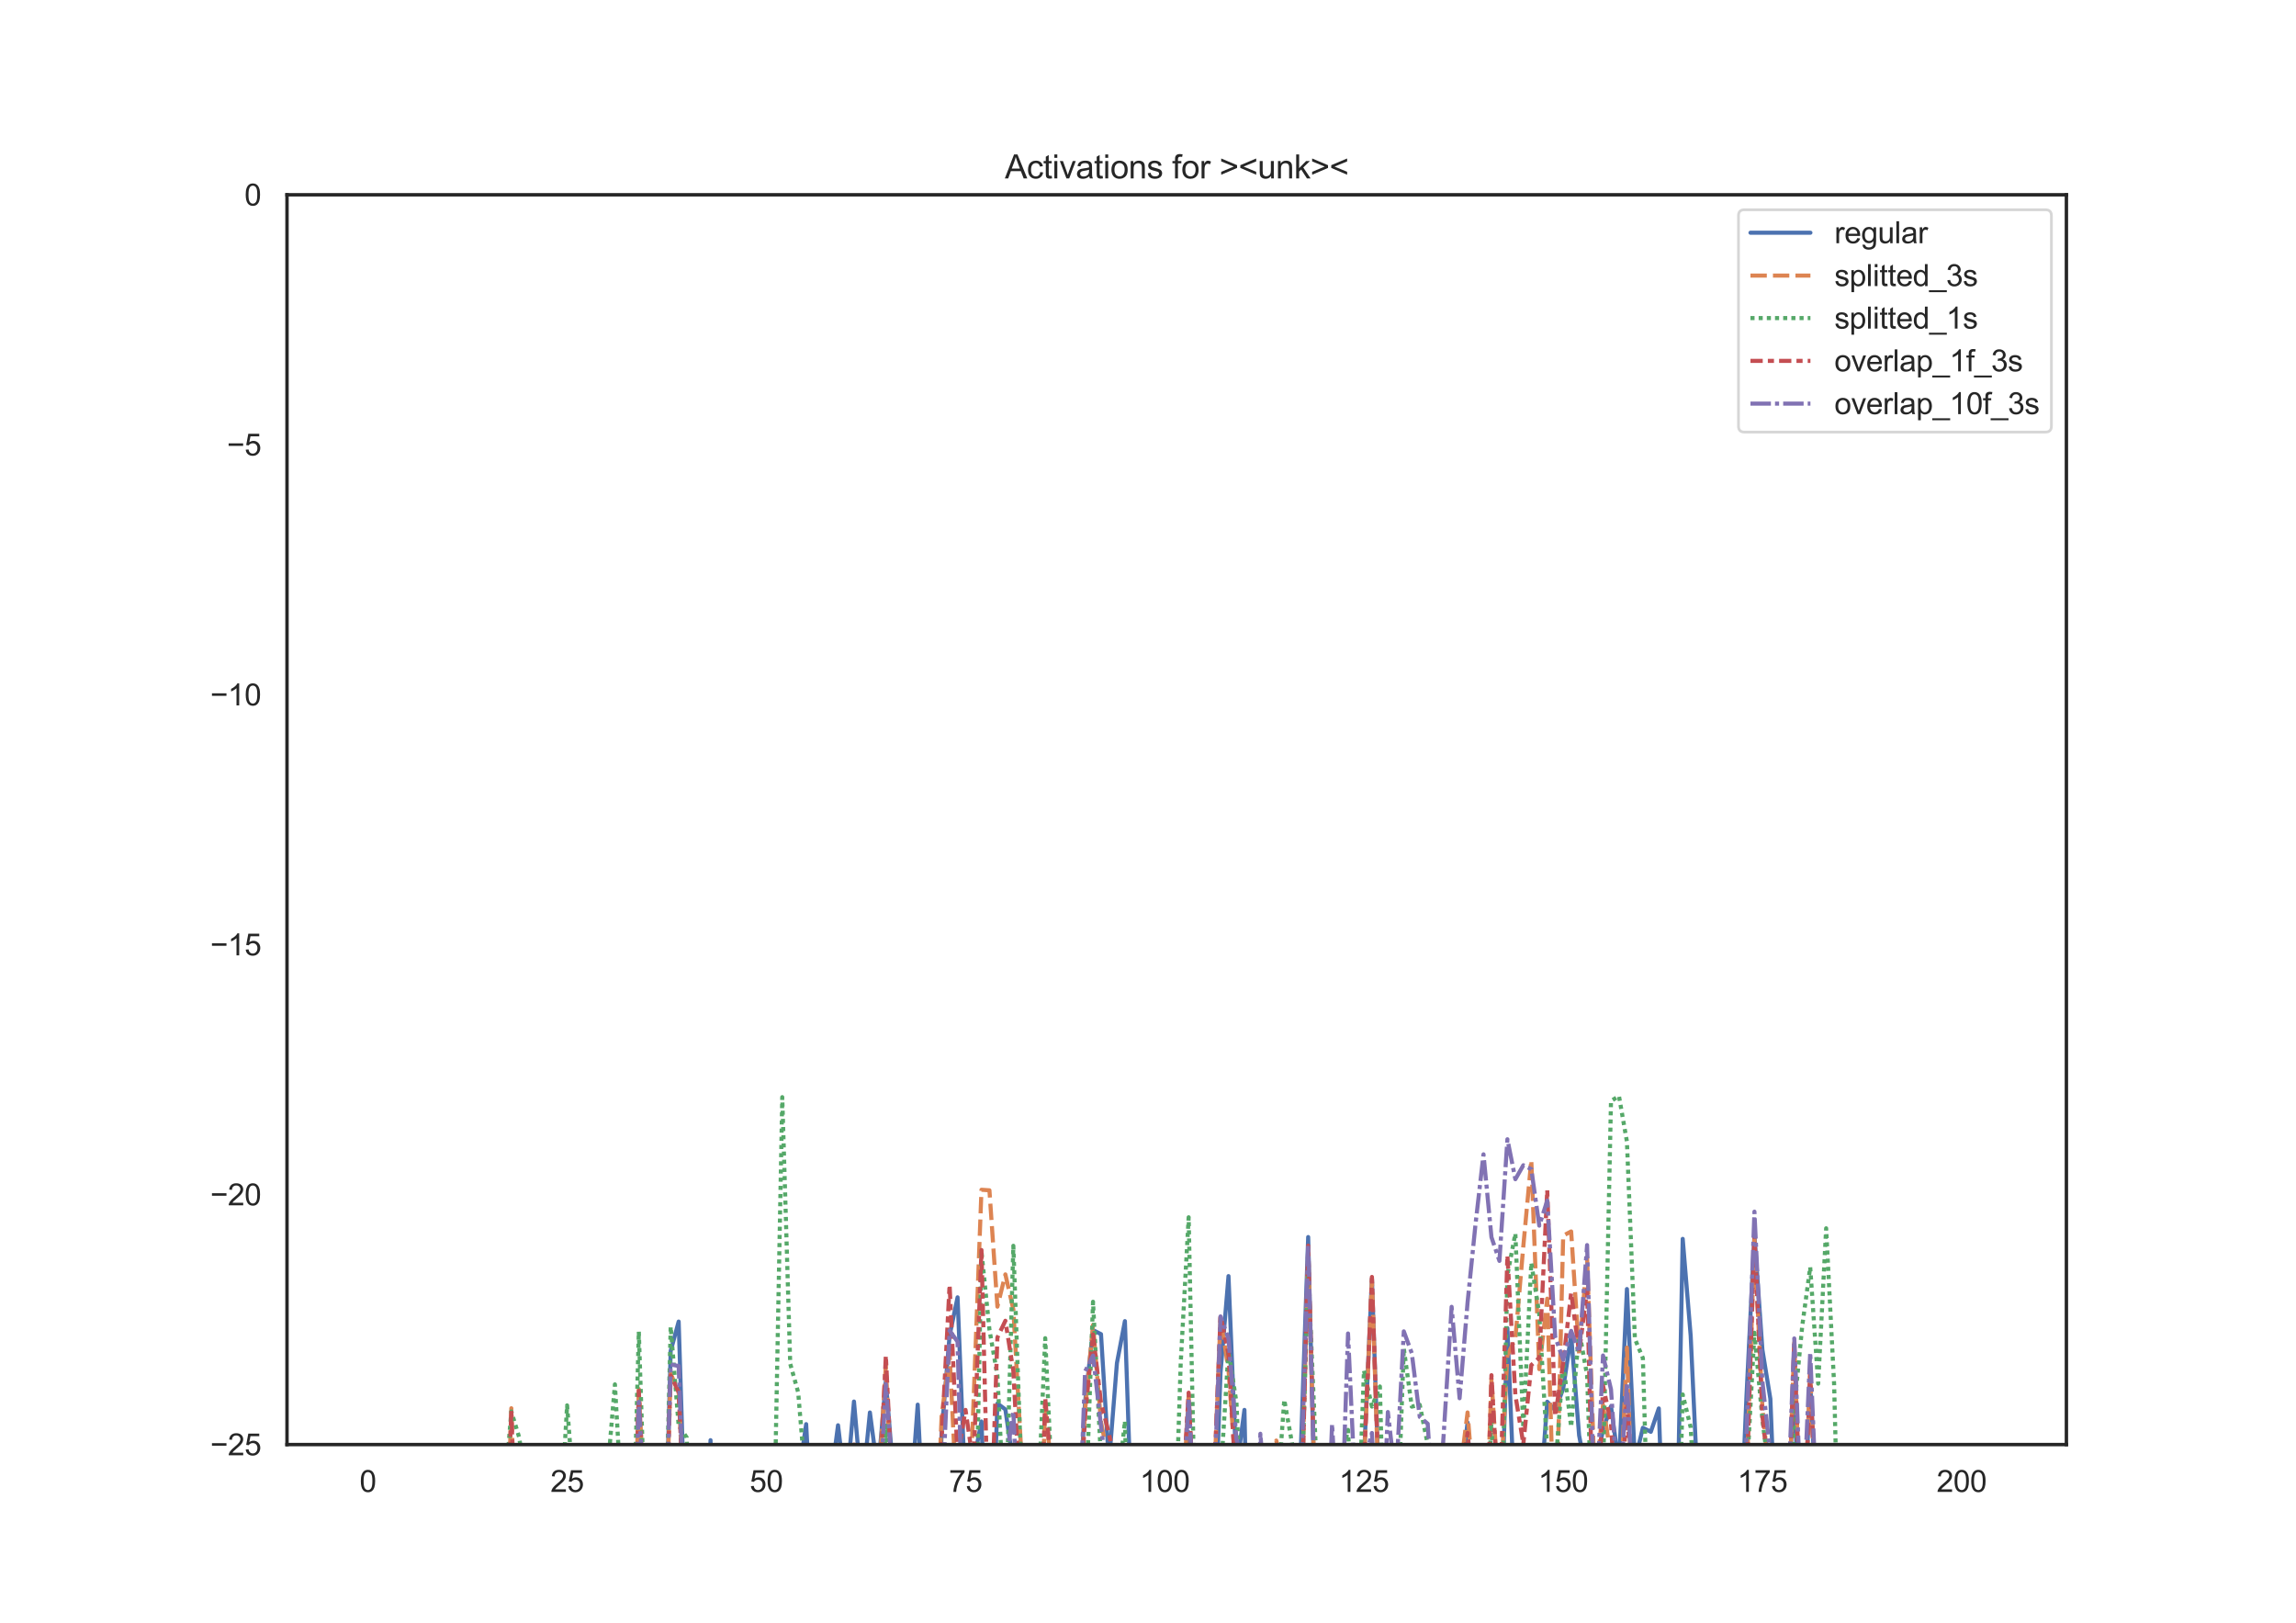 <?xml version="1.0" encoding="utf-8" standalone="no"?>
<!DOCTYPE svg PUBLIC "-//W3C//DTD SVG 1.1//EN"
  "http://www.w3.org/Graphics/SVG/1.1/DTD/svg11.dtd">
<svg height="595.44pt" version="1.1" viewBox="0 0 842.4 595.44" width="842.4pt" xmlns="http://www.w3.org/2000/svg" xmlns:xlink="http://www.w3.org/1999/xlink">
 <defs>
  <style type="text/css">*{stroke-linecap:butt;stroke-linejoin:round;}</style>
 </defs>
 <g id="figure_1">
  <g id="patch_1">
   <path d="M 0 595.44 
L 842.4 595.44 
L 842.4 0 
L 0 0 
z
" style="fill:#ffffff;"/>
  </g>
  <g id="axes_1">
   <g id="patch_2">
    <path d="M 105.3 529.942 
L 758.16 529.942 
L 758.16 71.453 
L 105.3 71.453 
z
" style="fill:#ffffff;"/>
   </g>
   <g id="matplotlib.axis_1">
    <g id="xtick_1">
     <g id="text_1">
      <!-- 0 -->
      <g style="fill:#262626;" transform="translate(131.917 547.315)scale(0.11 -0.11)">
       <defs>
        <path d="M 266 2259 
Q 266 3072 433 3567 
Q 600 4063 929 4331 
Q 1259 4600 1759 4600 
Q 2128 4600 2406 4451 
Q 2684 4303 2865 4023 
Q 3047 3744 3150 3342 
Q 3253 2941 3253 2259 
Q 3253 1453 3087 958 
Q 2922 463 2592 192 
Q 2263 -78 1759 -78 
Q 1097 -78 719 397 
Q 266 969 266 2259 
z
M 844 2259 
Q 844 1131 1108 757 
Q 1372 384 1759 384 
Q 2147 384 2411 759 
Q 2675 1134 2675 2259 
Q 2675 3391 2411 3762 
Q 2147 4134 1753 4134 
Q 1366 4134 1134 3806 
Q 844 3388 844 2259 
z
" id="ArialMT-30" transform="scale(0.016)"/>
       </defs>
       <use xlink:href="#ArialMT-30"/>
      </g>
     </g>
    </g>
    <g id="xtick_2">
     <g id="text_2">
      <!-- 25 -->
      <g style="fill:#262626;" transform="translate(201.951 547.315)scale(0.11 -0.11)">
       <defs>
        <path d="M 3222 541 
L 3222 0 
L 194 0 
Q 188 203 259 391 
Q 375 700 629 1000 
Q 884 1300 1366 1694 
Q 2113 2306 2375 2664 
Q 2638 3022 2638 3341 
Q 2638 3675 2398 3904 
Q 2159 4134 1775 4134 
Q 1369 4134 1125 3890 
Q 881 3647 878 3216 
L 300 3275 
Q 359 3922 746 4261 
Q 1134 4600 1788 4600 
Q 2447 4600 2831 4234 
Q 3216 3869 3216 3328 
Q 3216 3053 3103 2787 
Q 2991 2522 2730 2228 
Q 2469 1934 1863 1422 
Q 1356 997 1212 845 
Q 1069 694 975 541 
L 3222 541 
z
" id="ArialMT-32" transform="scale(0.016)"/>
        <path d="M 266 1200 
L 856 1250 
Q 922 819 1161 601 
Q 1400 384 1738 384 
Q 2144 384 2425 690 
Q 2706 997 2706 1503 
Q 2706 1984 2436 2262 
Q 2166 2541 1728 2541 
Q 1456 2541 1237 2417 
Q 1019 2294 894 2097 
L 366 2166 
L 809 4519 
L 3088 4519 
L 3088 3981 
L 1259 3981 
L 1013 2750 
Q 1425 3038 1878 3038 
Q 2478 3038 2890 2622 
Q 3303 2206 3303 1553 
Q 3303 931 2941 478 
Q 2500 -78 1738 -78 
Q 1113 -78 717 272 
Q 322 622 266 1200 
z
" id="ArialMT-35" transform="scale(0.016)"/>
       </defs>
       <use xlink:href="#ArialMT-32"/>
       <use x="55.615" xlink:href="#ArialMT-35"/>
      </g>
     </g>
    </g>
    <g id="xtick_3">
     <g id="text_3">
      <!-- 50 -->
      <g style="fill:#262626;" transform="translate(275.043 547.315)scale(0.11 -0.11)">
       <use xlink:href="#ArialMT-35"/>
       <use x="55.615" xlink:href="#ArialMT-30"/>
      </g>
     </g>
    </g>
    <g id="xtick_4">
     <g id="text_4">
      <!-- 75 -->
      <g style="fill:#262626;" transform="translate(348.135 547.315)scale(0.11 -0.11)">
       <defs>
        <path d="M 303 3981 
L 303 4522 
L 3269 4522 
L 3269 4084 
Q 2831 3619 2401 2847 
Q 1972 2075 1738 1259 
Q 1569 684 1522 0 
L 944 0 
Q 953 541 1156 1306 
Q 1359 2072 1739 2783 
Q 2119 3494 2547 3981 
L 303 3981 
z
" id="ArialMT-37" transform="scale(0.016)"/>
       </defs>
       <use xlink:href="#ArialMT-37"/>
       <use x="55.615" xlink:href="#ArialMT-35"/>
      </g>
     </g>
    </g>
    <g id="xtick_5">
     <g id="text_5">
      <!-- 100 -->
      <g style="fill:#262626;" transform="translate(418.169 547.315)scale(0.11 -0.11)">
       <defs>
        <path d="M 2384 0 
L 1822 0 
L 1822 3584 
Q 1619 3391 1289 3197 
Q 959 3003 697 2906 
L 697 3450 
Q 1169 3672 1522 3987 
Q 1875 4303 2022 4600 
L 2384 4600 
L 2384 0 
z
" id="ArialMT-31" transform="scale(0.016)"/>
       </defs>
       <use xlink:href="#ArialMT-31"/>
       <use x="55.615" xlink:href="#ArialMT-30"/>
       <use x="111.23" xlink:href="#ArialMT-30"/>
      </g>
     </g>
    </g>
    <g id="xtick_6">
     <g id="text_6">
      <!-- 125 -->
      <g style="fill:#262626;" transform="translate(491.261 547.315)scale(0.11 -0.11)">
       <use xlink:href="#ArialMT-31"/>
       <use x="55.615" xlink:href="#ArialMT-32"/>
       <use x="111.23" xlink:href="#ArialMT-35"/>
      </g>
     </g>
    </g>
    <g id="xtick_7">
     <g id="text_7">
      <!-- 150 -->
      <g style="fill:#262626;" transform="translate(564.353 547.315)scale(0.11 -0.11)">
       <use xlink:href="#ArialMT-31"/>
       <use x="55.615" xlink:href="#ArialMT-35"/>
       <use x="111.23" xlink:href="#ArialMT-30"/>
      </g>
     </g>
    </g>
    <g id="xtick_8">
     <g id="text_8">
      <!-- 175 -->
      <g style="fill:#262626;" transform="translate(637.446 547.315)scale(0.11 -0.11)">
       <use xlink:href="#ArialMT-31"/>
       <use x="55.615" xlink:href="#ArialMT-37"/>
       <use x="111.23" xlink:href="#ArialMT-35"/>
      </g>
     </g>
    </g>
    <g id="xtick_9">
     <g id="text_9">
      <!-- 200 -->
      <g style="fill:#262626;" transform="translate(710.538 547.315)scale(0.11 -0.11)">
       <use xlink:href="#ArialMT-32"/>
       <use x="55.615" xlink:href="#ArialMT-30"/>
       <use x="111.23" xlink:href="#ArialMT-30"/>
      </g>
     </g>
    </g>
   </g>
   <g id="matplotlib.axis_2">
    <g id="ytick_1">
     <g id="text_10">
      <!-- −25 -->
      <g style="fill:#262626;" transform="translate(77.141 533.878)scale(0.11 -0.11)">
       <defs>
        <path d="M 3381 1997 
L 356 1997 
L 356 2522 
L 3381 2522 
L 3381 1997 
z
" id="ArialMT-2212" transform="scale(0.016)"/>
       </defs>
       <use xlink:href="#ArialMT-2212"/>
       <use x="58.398" xlink:href="#ArialMT-32"/>
       <use x="114.014" xlink:href="#ArialMT-35"/>
      </g>
     </g>
    </g>
    <g id="ytick_2">
     <g id="text_11">
      <!-- −20 -->
      <g style="fill:#262626;" transform="translate(77.141 442.181)scale(0.11 -0.11)">
       <use xlink:href="#ArialMT-2212"/>
       <use x="58.398" xlink:href="#ArialMT-32"/>
       <use x="114.014" xlink:href="#ArialMT-30"/>
      </g>
     </g>
    </g>
    <g id="ytick_3">
     <g id="text_12">
      <!-- −15 -->
      <g style="fill:#262626;" transform="translate(77.141 350.483)scale(0.11 -0.11)">
       <use xlink:href="#ArialMT-2212"/>
       <use x="58.398" xlink:href="#ArialMT-31"/>
       <use x="114.014" xlink:href="#ArialMT-35"/>
      </g>
     </g>
    </g>
    <g id="ytick_4">
     <g id="text_13">
      <!-- −10 -->
      <g style="fill:#262626;" transform="translate(77.141 258.785)scale(0.11 -0.11)">
       <use xlink:href="#ArialMT-2212"/>
       <use x="58.398" xlink:href="#ArialMT-31"/>
       <use x="114.014" xlink:href="#ArialMT-30"/>
      </g>
     </g>
    </g>
    <g id="ytick_5">
     <g id="text_14">
      <!-- −5 -->
      <g style="fill:#262626;" transform="translate(83.258 167.087)scale(0.11 -0.11)">
       <use xlink:href="#ArialMT-2212"/>
       <use x="58.398" xlink:href="#ArialMT-35"/>
      </g>
     </g>
    </g>
    <g id="ytick_6">
     <g id="text_15">
      <!-- 0 -->
      <g style="fill:#262626;" transform="translate(89.683 75.39)scale(0.11 -0.11)">
       <use xlink:href="#ArialMT-30"/>
      </g>
     </g>
    </g>
   </g>
   <g id="line2d_1">
    <path clip-path="url(#pe11741b118)" d="M 134.975 557.172 
L 137.899 558.144 
L 140.823 558.925 
L 143.747 558.902 
L 146.67 559.949 
L 149.594 561.544 
L 152.518 562.472 
L 158.365 567.383 
L 161.289 568.873 
L 164.212 571.734 
L 167.136 575.86 
L 169.715 596.44 
M 185.382 596.44 
L 187.602 542.665 
L 189.948 596.44 
M 201.568 596.44 
L 202.22 580.941 
L 205.144 572.408 
L 205.91 596.44 
M 210.033 596.44 
L 210.991 563.417 
L 213.915 584.914 
L 215.077 596.44 
M 221.461 596.44 
L 222.686 586.385 
L 225.61 568.969 
L 227.6 596.44 
M 232.156 596.44 
L 234.381 515.701 
L 237.958 596.44 
M 243.363 596.44 
L 246.076 495.605 
L 248.999 484.826 
L 251.923 577.796 
L 254.847 572.339 
L 257.526 596.44 
M 257.862 596.44 
L 260.694 528.342 
L 262.376 596.44 
M 265.127 596.44 
L 266.542 549.291 
L 269.465 533.845 
L 272.389 550.735 
L 275.313 569.85 
L 278.236 574.929 
L 281.16 562.931 
L 284.084 534.449 
L 287.007 547.339 
L 289.931 591.141 
L 292.855 542.815 
L 295.778 522.454 
L 298.702 577.269 
L 301.626 579.623 
L 304.549 545.173 
L 307.473 522.866 
L 310.397 547.512 
L 313.321 514.164 
L 316.244 547.621 
L 319.168 518.175 
L 322.092 540.498 
L 325.015 506.583 
L 330.863 579.72 
L 333.786 554.998 
L 336.71 515.3 
L 339.634 574.719 
L 341.941 596.44 
M 342.779 596.44 
L 345.481 525.679 
L 348.405 489.933 
L 351.329 475.933 
L 354.252 549.513 
L 357.176 536.321 
L 360.1 521.485 
L 362.951 596.44 
M 363.09 596.44 
L 365.947 514.887 
L 368.871 517.051 
L 371.794 537.327 
L 374.729 596.44 
M 382.188 596.44 
L 383.489 554.512 
L 386.413 530.465 
L 389.336 571.529 
L 392.26 547.627 
L 395.184 565.381 
L 398.108 514.369 
L 401.031 487.955 
L 403.955 489.438 
L 406.879 536.752 
L 409.802 500.042 
L 412.726 484.664 
L 415.65 570.251 
L 418.573 545.627 
L 421.497 587.566 
L 421.846 596.44 
M 433.257 596.44 
L 436.116 525.396 
L 439.039 540.368 
L 441.963 590.557 
L 444.887 584.838 
L 447.81 503.609 
L 450.734 468.145 
L 453.658 539.272 
L 456.581 517.229 
L 458.238 596.44 
M 461.059 596.44 
L 462.429 543.083 
L 465.352 556.243 
L 468.276 539.456 
L 471.2 536.93 
L 473.454 596.44 
M 474.805 596.44 
L 477.047 538.345 
L 479.971 453.818 
L 482.895 572.608 
L 485.818 576.63 
L 488.742 580.174 
L 491.666 538.487 
L 494.589 539.47 
L 496.407 596.44 
M 498.568 596.44 
L 500.437 535.059 
L 503.36 469.072 
L 507.622 596.44 
M 516.04 596.44 
L 517.979 531.666 
L 520.903 577.19 
L 523.826 591.303 
L 526.75 548.95 
L 529.385 596.44 
M 534.059 596.44 
L 535.521 546.595 
L 538.445 521.843 
L 541.368 589.429 
L 542.655 596.44 
M 544.697 596.44 
L 547.216 541.03 
L 550.139 579.623 
L 553.063 487.267 
L 555.987 558.78 
L 558.911 536.491 
L 561.834 539.628 
L 564.758 553.777 
L 567.682 514.226 
L 570.605 517.362 
L 573.529 509.447 
L 576.453 489.779 
L 579.376 526.585 
L 582.3 541.846 
L 585.224 539.459 
L 588.147 524.499 
L 591.071 515.885 
L 593.995 537.56 
L 596.918 472.895 
L 599.842 536.015 
L 602.766 523.793 
L 605.69 525.268 
L 608.613 516.687 
L 611.371 596.44 
M 614.674 596.44 
L 617.384 454.489 
L 620.308 490.016 
L 623.232 552.749 
L 625.444 596.44 
M 627.995 596.44 
L 632.003 566.162 
L 634.926 544.74 
L 637.85 580.645 
L 640.774 512.364 
L 643.698 453.156 
L 646.621 495.152 
L 649.545 513.174 
L 652.469 586.853 
L 658.316 513.864 
L 661.24 574.279 
L 664.163 507.148 
L 667.087 564.945 
L 670.011 572.058 
L 672.934 558.284 
L 675.858 565.312 
L 678.782 531.242 
L 681.706 588.462 
L 682.293 596.44 
M 686.103 596.44 
L 687.553 565.219 
L 688.405 596.44 
M 700.32 596.44 
L 702.171 585.562 
L 705.095 585.898 
L 708.019 579.449 
L 710.942 581.261 
L 713.866 579.918 
L 716.79 581.357 
L 719.713 579.536 
L 722.637 577.156 
L 725.561 581.121 
L 728.485 581.15 
L 728.485 581.15 
" style="fill:none;stroke:#4c72b0;stroke-linecap:round;stroke-width:1.5;"/>
   </g>
   <g id="line2d_2">
    <path clip-path="url(#pe11741b118)" d="M 134.975 548.472 
L 137.899 552.27 
L 143.747 552.925 
L 146.67 554.393 
L 149.594 556.336 
L 152.518 555.098 
L 155.441 556.995 
L 158.365 556.758 
L 161.289 558.264 
L 164.212 559.225 
L 167.136 560.037 
L 170.06 580.069 
L 172.983 586.323 
L 174.645 596.44 
M 184.928 596.44 
L 187.602 516.627 
L 190.146 596.44 
M 201.849 596.44 
L 202.22 590.57 
L 204.028 596.44 
M 210.695 596.44 
L 210.991 587.351 
L 213.915 569.067 
L 215.63 596.44 
M 220.563 596.44 
L 222.686 584.972 
L 225.61 562.355 
L 228.534 591.257 
L 229.194 596.44 
M 231.954 596.44 
L 234.381 509.584 
L 238.633 596.44 
M 243.169 596.44 
L 246.076 503.971 
L 248.999 510.679 
L 251.923 574.571 
L 254.847 570.093 
L 257.302 596.44 
M 258.026 596.44 
L 260.694 544.001 
L 262.092 596.44 
M 265.581 596.44 
L 266.542 568.421 
L 269.465 548.951 
L 272.389 580.211 
L 274.82 596.44 
M 278.939 596.44 
L 281.16 588.728 
L 284.084 546.958 
L 287.007 560.896 
L 288.83 596.44 
M 291.427 596.44 
L 292.855 575.947 
L 295.778 538.165 
L 298.65 596.44 
M 302.117 596.44 
L 304.549 558.038 
L 307.473 538.269 
L 310.397 539.239 
L 313.321 530.678 
L 316.244 564.065 
L 319.168 550.41 
L 322.092 549.07 
L 325.015 500.862 
L 327.939 569.681 
L 330.863 576.473 
L 333.786 542.316 
L 336.71 549.583 
L 339.634 587.977 
L 342.557 590.662 
L 345.481 519.384 
L 348.405 496.769 
L 351.329 556.825 
L 354.252 592.628 
L 360.1 436.473 
L 363.023 436.67 
L 365.947 479.351 
L 368.871 467.514 
L 371.794 480.402 
L 374.718 533.081 
L 377.642 565.534 
L 380.565 594.903 
L 383.489 516.733 
L 386.413 544.217 
L 389.336 575.303 
L 392.26 553.328 
L 395.184 572.391 
L 398.108 517.497 
L 401.031 486.084 
L 403.955 521.698 
L 406.879 536.179 
L 409.802 539.922 
L 412.726 548.122 
L 415.65 590.411 
L 418.573 548.724 
L 421.977 596.44 
M 426.108 596.44 
L 427.344 570.875 
L 430.268 579.417 
L 433.192 563.503 
L 436.116 512.024 
L 439.039 574.402 
L 440.831 596.44 
M 442.746 596.44 
L 444.887 558.38 
L 447.81 483.271 
L 450.734 502.638 
L 453.658 543.002 
L 456.581 554.031 
L 457.78 596.44 
M 461.066 596.44 
L 462.429 543.171 
L 465.352 570.952 
L 468.276 528.485 
L 471.2 541.572 
L 474.124 586.548 
L 477.047 569.973 
L 479.971 458.705 
L 482.895 564.35 
L 485.818 591.678 
L 488.742 593.076 
L 491.666 556.845 
L 494.589 547.518 
L 496.3 596.44 
M 498.588 596.44 
L 500.437 536.833 
L 503.36 469.322 
L 506.284 560.657 
L 507.659 596.44 
M 516.551 596.44 
L 517.979 560.825 
L 520.903 586.351 
L 523.826 586.984 
L 526.75 560.967 
L 528.891 596.44 
M 533.791 596.44 
L 535.521 541.667 
L 538.445 518.166 
L 541.368 555.086 
L 544.292 595.144 
L 547.216 505.8 
L 550.139 552.589 
L 553.063 497.266 
L 555.987 491.053 
L 558.911 457.097 
L 561.834 425.562 
L 564.758 502.285 
L 567.682 476.423 
L 570.605 574.248 
L 573.529 453.297 
L 576.453 451.765 
L 579.376 496.688 
L 582.3 461.255 
L 585.224 546.826 
L 588.147 515.411 
L 591.071 534.532 
L 593.995 562.005 
L 596.918 494.386 
L 599.842 588.146 
L 602.766 541.94 
L 605.69 569.055 
L 608.333 596.44 
M 616.305 596.44 
L 617.384 559.69 
L 620.308 548.154 
L 623.232 581.397 
L 623.847 596.44 
M 634.468 596.44 
L 634.926 593.671 
L 637.783 596.44 
M 637.854 596.44 
L 640.774 544.749 
L 643.698 454.377 
L 646.621 516.319 
L 649.545 546.471 
L 652.469 593.9 
L 655.392 579.384 
L 658.316 492.555 
L 661.24 577.296 
L 664.163 503.293 
L 667.087 575.722 
L 670.011 587.786 
L 672.934 560.315 
L 675.858 570.828 
L 678.782 557.174 
L 681.732 596.44 
M 686.125 596.44 
L 687.553 563.115 
L 688.502 596.44 
M 700.519 596.44 
L 702.171 574.979 
L 705.095 575.357 
L 708.019 573.732 
L 710.942 575.97 
L 713.866 573.552 
L 716.79 575.862 
L 719.713 574.802 
L 722.637 570.935 
L 725.561 575.088 
L 728.485 570.521 
L 728.485 570.521 
" style="fill:none;stroke:#dd8452;stroke-dasharray:6,2.25;stroke-dashoffset:0;stroke-width:1.5;"/>
   </g>
   <g id="line2d_3">
    <path clip-path="url(#pe11741b118)" d="M 134.975 551.483 
L 137.899 554.799 
L 140.823 555.771 
L 143.747 554.321 
L 146.67 561.786 
L 149.594 563.338 
L 152.518 563.142 
L 155.441 586.784 
L 158.365 587.115 
L 161.289 575.48 
L 164.212 577.982 
L 167.136 571.553 
L 170.06 572.111 
L 174.168 596.44 
M 183.718 596.44 
L 184.678 553.16 
L 187.602 517.791 
L 190.526 527.451 
L 193.449 548.219 
L 196.373 581.369 
L 198.043 596.44 
M 203.318 596.44 
L 205.144 566.31 
L 208.068 515.577 
L 210.991 553.984 
L 213.915 589.824 
L 216.839 580.528 
L 219.762 542.818 
L 222.686 542.333 
L 225.61 507.859 
L 228.534 559.207 
L 231.306 596.44 
M 231.511 596.44 
L 234.381 488.512 
L 237.305 577.978 
L 238.191 596.44 
M 243.403 596.44 
L 246.076 486.712 
L 248.999 523.047 
L 251.923 527.292 
L 254.873 596.44 
M 258.708 596.44 
L 260.694 532.137 
L 262.564 596.44 
M 264.862 596.44 
L 266.542 547.522 
L 269.465 566.101 
L 272.389 586.296 
L 275.313 578.816 
L 278.236 590.035 
L 281.16 558.058 
L 284.084 557.659 
L 287.007 402.498 
L 289.931 500.293 
L 292.855 510.822 
L 295.778 545.808 
L 297.768 596.44 
M 303.564 596.44 
L 304.549 573.237 
L 307.473 551.468 
L 310.397 589.235 
L 313.321 585.599 
L 316.244 594.014 
L 319.168 585.773 
L 322.092 583.006 
L 325.015 523.017 
L 327.939 583.273 
L 329.078 596.44 
M 332.261 596.44 
L 333.786 573.927 
L 336.71 571.376 
L 337.953 596.44 
M 344.899 596.44 
L 345.481 578.823 
L 348.405 561.546 
L 351.329 565.179 
L 354.252 554.06 
L 356.61 596.44 
M 357.378 596.44 
L 360.1 459.082 
L 363.023 487.77 
L 365.947 504.515 
L 368.871 563.137 
L 371.794 457.024 
L 374.718 539.167 
L 377.642 580.47 
L 380.565 557.696 
L 383.489 490.924 
L 386.413 554.033 
L 389.336 592.329 
L 392.26 572.913 
L 395.184 560.732 
L 398.108 560.647 
L 401.031 477.554 
L 403.955 535.526 
L 406.879 561.308 
L 409.802 549.151 
L 412.726 521.328 
L 414.8 596.44 
M 427.25 596.44 
L 427.344 594.354 
L 430.268 591.506 
L 433.192 500.206 
L 436.116 446.569 
L 439.039 586.487 
L 441.963 569.468 
L 444.887 576.704 
L 447.81 542.321 
L 450.734 495.488 
L 453.658 514.575 
L 456.581 580.646 
L 456.943 596.44 
M 461.836 596.44 
L 462.429 567.958 
L 465.352 582.781 
L 468.276 553.849 
L 471.2 513.53 
L 474.124 529.915 
L 477.047 565.185 
L 479.971 466.662 
L 482.895 534.264 
L 485.818 565.133 
L 488.622 596.44 
M 488.807 596.44 
L 491.666 537.695 
L 494.589 524.571 
L 497.513 582.428 
L 500.437 502.778 
L 503.36 516.012 
L 506.284 508.634 
L 508.544 596.44 
M 510.85 596.44 
L 512.131 576.326 
L 515.055 494.702 
L 517.979 516.033 
L 520.903 515.368 
L 523.826 529.88 
L 526.75 589.584 
L 529.674 571.543 
L 532.597 562.559 
L 535.521 561.242 
L 538.445 547.958 
L 541.368 550.272 
L 544.292 583.431 
L 547.216 520.907 
L 550.139 595.876 
L 553.063 467.773 
L 555.987 452.514 
L 558.911 523.827 
L 561.834 463.298 
L 564.758 482.108 
L 567.682 532.002 
L 570.605 539.601 
L 573.529 499.994 
L 576.453 523.449 
L 579.376 488.234 
L 582.3 504.535 
L 585.224 588.689 
L 588.147 541.871 
L 591.071 403.936 
L 593.995 402.077 
L 596.918 418.817 
L 599.842 491.151 
L 602.766 498.217 
L 605.646 596.44 
M 605.824 596.44 
L 608.613 565.225 
L 610.894 596.44 
M 615.057 596.44 
L 617.384 511.571 
L 620.308 523.603 
L 623.232 574.647 
L 624.365 596.44 
M 634.523 596.44 
L 634.926 590.599 
L 637.85 581.65 
L 640.774 543.057 
L 643.698 488.923 
L 646.621 520.781 
L 649.545 544.342 
L 652.469 534.01 
L 654.65 596.44 
M 656.006 596.44 
L 658.316 516.581 
L 661.24 486.442 
L 664.163 464.864 
L 667.087 507.604 
L 670.011 450.611 
L 672.934 507.813 
L 675.154 596.44 
M 677.369 596.44 
L 678.782 570.175 
L 681.706 531.353 
L 684.629 580.116 
L 686.121 596.44 
M 700.787 596.44 
L 702.171 579.259 
L 705.095 573.133 
L 708.019 570.147 
L 710.942 576.045 
L 713.866 570.743 
L 716.79 573.514 
L 719.713 571.065 
L 722.637 570.963 
L 725.561 573.059 
L 728.485 570.808 
L 728.485 570.808 
" style="fill:none;stroke:#55a868;stroke-dasharray:1.5,1.5;stroke-dashoffset:0;stroke-width:1.5;"/>
   </g>
   <g id="line2d_4">
    <path clip-path="url(#pe11741b118)" d="M 134.975 548.361 
L 137.899 552.14 
L 140.823 552.503 
L 143.747 552.729 
L 146.67 554.36 
L 149.594 556.298 
L 152.518 555.161 
L 155.441 557.216 
L 158.365 557.153 
L 161.289 558.719 
L 167.136 560.59 
L 170.06 580.734 
L 172.983 586.964 
L 174.541 596.44 
M 184.961 596.44 
L 187.602 517.109 
L 190.116 596.44 
M 201.873 596.44 
L 202.22 590.911 
L 205.147 596.44 
M 210.56 596.44 
L 210.991 582.338 
L 213.915 577.068 
L 215.57 596.44 
M 220.844 596.44 
L 222.686 585.944 
L 225.61 561.894 
L 229.004 596.44 
M 232.011 596.44 
L 234.381 510.264 
L 238.439 596.44 
M 243.239 596.44 
L 246.076 504.616 
L 248.999 510.672 
L 251.923 575.017 
L 254.847 570.496 
L 257.502 596.44 
M 257.91 596.44 
L 260.694 543.927 
L 262.085 596.44 
M 265.5 596.44 
L 266.542 564.382 
L 269.465 548.914 
L 272.389 576.781 
L 274.64 596.44 
M 278.757 596.44 
L 281.16 586.749 
L 284.084 547.298 
L 287.007 570.767 
L 288.498 596.44 
M 291.356 596.44 
L 292.855 570.46 
L 295.778 538.151 
L 298.642 596.44 
M 302.194 596.44 
L 304.549 561.203 
L 307.473 538.615 
L 310.397 541.428 
L 313.321 529.964 
L 316.244 565.734 
L 319.168 552.906 
L 322.092 560.245 
L 325.015 497.255 
L 327.939 557.972 
L 330.863 588.998 
L 333.786 540.224 
L 336.71 556.583 
L 338.968 596.44 
M 342.97 596.44 
L 345.481 528.343 
L 348.405 471.298 
L 351.329 534.698 
L 354.252 517.232 
L 357.176 537.436 
L 360.1 458.572 
L 363.023 577.598 
L 365.947 490.664 
L 368.871 484.531 
L 371.794 502.936 
L 374.718 558.902 
L 377.642 574.705 
L 379.729 596.44 
M 380.841 596.44 
L 383.489 512.894 
L 386.413 547.063 
L 389.336 574.744 
L 392.26 551.842 
L 395.184 572.729 
L 398.108 519.426 
L 401.031 489.524 
L 403.955 514.582 
L 406.879 525.973 
L 409.802 539.928 
L 412.726 544.567 
L 415.65 591.711 
L 418.573 548.386 
L 421.72 596.44 
M 426.425 596.44 
L 427.344 576.968 
L 430.268 578.648 
L 433.192 559.5 
L 436.116 510.915 
L 439.039 574.155 
L 440.863 596.44 
M 442.708 596.44 
L 444.887 557.121 
L 447.81 482.754 
L 450.734 496.708 
L 453.658 547.218 
L 456.581 552.561 
L 457.804 596.44 
M 461.031 596.44 
L 462.429 540.519 
L 465.352 572.957 
L 468.276 529.281 
L 471.2 548.739 
L 474.124 595.053 
L 477.047 575.241 
L 479.971 456.99 
L 482.895 565.292 
L 485.818 591.659 
L 488.742 593.663 
L 491.666 558.842 
L 494.589 548.875 
L 496.255 596.44 
M 498.612 596.44 
L 500.437 536.784 
L 503.36 468.451 
L 506.284 557.626 
L 507.703 596.44 
M 516.375 596.44 
L 517.979 548.343 
L 520.903 583.212 
L 523.826 592.732 
L 526.75 561.797 
L 529.097 596.44 
M 533.914 596.44 
L 535.521 547.871 
L 538.445 525.675 
L 541.368 558.507 
L 543.873 596.44 
M 544.481 596.44 
L 547.216 504.495 
L 550.139 556.997 
L 553.063 460.537 
L 555.987 511.805 
L 558.911 529.726 
L 561.834 500.782 
L 564.758 498.117 
L 567.682 436.566 
L 570.605 519.53 
L 573.529 499.948 
L 576.453 474.264 
L 579.376 496.175 
L 582.3 473.176 
L 585.224 585.568 
L 588.147 508.32 
L 591.071 522.06 
L 593.995 572.831 
L 596.918 511.302 
L 599.842 582.746 
L 602.766 564.304 
L 605.69 574.513 
L 608.586 596.44 
M 616.297 596.44 
L 617.384 555.988 
L 620.308 546.923 
L 623.232 584.343 
L 623.773 596.44 
M 634.851 596.44 
L 634.926 596.076 
L 636.245 596.44 
M 637.875 596.44 
L 640.774 545.208 
L 643.698 452.968 
L 646.621 519.371 
L 649.545 546.296 
L 652.469 594.627 
L 655.392 579.464 
L 658.316 492.505 
L 661.24 577.935 
L 664.163 503.702 
L 667.087 574.683 
L 670.011 587.927 
L 672.934 560.253 
L 675.858 570.549 
L 678.782 558.013 
L 681.861 596.44 
M 686.128 596.44 
L 687.553 563.794 
L 688.476 596.44 
M 700.581 596.44 
L 702.171 574.859 
L 705.095 575.489 
L 708.019 574.389 
L 710.942 577.2 
L 713.866 574.984 
L 716.79 576.614 
L 719.713 575.586 
L 722.637 572.068 
L 725.561 576.235 
L 728.485 572.124 
L 728.485 572.124 
" style="fill:none;stroke:#c44e52;stroke-dasharray:4.5,1.875,2.25,1.875;stroke-dashoffset:0;stroke-width:1.5;"/>
   </g>
   <g id="line2d_5">
    <path clip-path="url(#pe11741b118)" d="M 134.975 550.9 
L 137.899 554.742 
L 140.823 555.098 
L 143.747 555.75 
L 146.67 557.013 
L 149.594 559.558 
L 152.518 558.849 
L 155.441 560.645 
L 158.365 560.642 
L 161.289 562.878 
L 164.212 562.414 
L 167.136 562.689 
L 170.06 580.435 
L 172.983 586.593 
L 174.872 596.44 
M 185.111 596.44 
L 187.602 535.913 
L 189.897 596.44 
M 201.915 596.44 
L 202.22 590.389 
L 205.144 594.767 
L 205.201 596.44 
M 210.637 596.44 
L 210.991 584.801 
L 213.915 567.069 
L 215.829 596.44 
M 220.513 596.44 
L 225.61 569.016 
L 228.634 596.44 
M 232.097 596.44 
L 234.381 514.275 
L 237.305 570.832 
L 238.46 596.44 
M 243.255 596.44 
L 246.076 500.559 
L 248.999 501.132 
L 251.923 581.907 
L 254.847 572.227 
L 257.124 596.44 
M 258.085 596.44 
L 260.694 539.468 
L 262.168 596.44 
M 265.45 596.44 
L 266.542 563.052 
L 269.465 547.514 
L 274.942 596.44 
M 279.915 596.44 
L 281.16 593.206 
L 284.084 554.186 
L 287.007 569.186 
L 288.593 596.44 
M 291.284 596.44 
L 292.855 569.739 
L 295.778 533.781 
L 298.702 592.767 
L 299.902 596.44 
M 301.981 596.44 
L 304.549 558.245 
L 307.473 536.681 
L 310.397 555.305 
L 313.321 533.639 
L 316.244 563.077 
L 319.168 550.926 
L 322.092 562.884 
L 325.015 507.805 
L 327.939 549.447 
L 330.863 540.48 
L 333.786 562.678 
L 336.71 541.703 
L 339.634 587.705 
L 341.946 596.44 
M 342.708 596.44 
L 345.481 553.806 
L 348.405 488.133 
L 351.329 492.213 
L 354.148 596.44 
M 354.909 596.44 
L 357.176 583.118 
L 360.1 559.92 
L 361.433 596.44 
M 364.255 596.44 
L 365.947 536.625 
L 368.871 537.7 
L 371.794 517.847 
L 375.264 596.44 
M 382.477 596.44 
L 383.489 563.622 
L 386.413 540.826 
L 389.336 576.101 
L 392.26 566.164 
L 395.184 584.125 
L 398.108 503.182 
L 401.031 497.31 
L 403.955 523.176 
L 406.879 547.47 
L 409.802 557.205 
L 412.726 535.879 
L 414.846 596.44 
M 416.754 596.44 
L 418.573 558.574 
L 420.859 596.44 
M 427.034 596.44 
L 427.344 589.511 
L 430.268 583.199 
L 433.192 565.035 
L 436.116 513.459 
L 439.039 571.008 
L 441.009 596.44 
M 442.736 596.44 
L 444.887 562.193 
L 447.81 482.929 
L 450.734 491.089 
L 453.658 527.937 
L 456.581 540.684 
L 458.397 596.44 
M 460.457 596.44 
L 462.429 525.984 
L 465.352 562.968 
L 468.276 532.559 
L 471.2 553.886 
L 473.885 596.44 
M 474.365 596.44 
L 477.047 554.477 
L 479.971 456.726 
L 482.895 569.143 
L 485.818 591.437 
L 488.742 522.45 
L 491.666 576.298 
L 494.589 489.192 
L 497.513 552.972 
L 500.437 537.1 
L 503.36 525.699 
L 506.284 583.99 
L 509.208 518.009 
L 512.131 543.561 
L 515.055 488.42 
L 517.979 496.411 
L 520.903 519.8 
L 523.826 522.31 
L 526.75 568.861 
L 529.674 526.459 
L 532.597 479.413 
L 535.521 512.956 
L 538.445 477.886 
L 541.368 449.051 
L 544.292 423.471 
L 547.216 453.878 
L 550.139 462.568 
L 553.063 417.944 
L 555.987 432.603 
L 558.911 427.475 
L 561.834 428.912 
L 564.758 449.633 
L 567.682 440.438 
L 570.605 490.464 
L 573.529 498.805 
L 576.453 488.242 
L 579.376 496.076 
L 582.3 456.766 
L 585.224 561.106 
L 588.147 497.272 
L 591.071 509.7 
L 593.995 552.595 
L 596.918 507.133 
L 599.842 562.053 
L 602.766 555.742 
L 605.69 570.88 
L 608.613 581.478 
L 609.705 596.44 
M 615.876 596.44 
L 617.384 539.801 
L 620.308 542.813 
L 623.232 575.298 
L 624.21 596.44 
M 633.846 596.44 
L 634.926 590.152 
L 637.85 587.869 
L 640.774 526.599 
L 643.698 444.5 
L 646.621 506.761 
L 649.545 533.64 
L 652.469 582.821 
L 655.392 565.791 
L 658.316 491.018 
L 661.24 563.403 
L 664.163 496.15 
L 667.087 566.187 
L 670.011 581.885 
L 672.934 560.177 
L 675.858 563.873 
L 678.782 540.688 
L 681.706 589.961 
L 682.332 596.44 
M 685.699 596.44 
L 687.553 555.289 
L 688.791 596.44 
M 700.193 596.44 
L 702.171 568.504 
L 705.095 572.2 
L 708.019 570.465 
L 710.942 572.677 
L 713.866 570.443 
L 716.79 571.952 
L 719.713 571.733 
L 722.637 566.783 
L 725.561 572.037 
L 728.485 567.804 
L 728.485 567.804 
" style="fill:none;stroke:#8172b3;stroke-dasharray:7.5,1.5,1.5,1.5;stroke-dashoffset:0;stroke-width:1.5;"/>
   </g>
   <g id="line2d_6"/>
   <g id="line2d_7"/>
   <g id="line2d_8"/>
   <g id="line2d_9"/>
   <g id="line2d_10"/>
   <g id="patch_3">
    <path d="M 105.3 529.942 
L 105.3 71.453 
" style="fill:none;stroke:#262626;stroke-linecap:square;stroke-linejoin:miter;stroke-width:1.25;"/>
   </g>
   <g id="patch_4">
    <path d="M 758.16 529.942 
L 758.16 71.453 
" style="fill:none;stroke:#262626;stroke-linecap:square;stroke-linejoin:miter;stroke-width:1.25;"/>
   </g>
   <g id="patch_5">
    <path d="M 105.3 529.942 
L 758.16 529.942 
" style="fill:none;stroke:#262626;stroke-linecap:square;stroke-linejoin:miter;stroke-width:1.25;"/>
   </g>
   <g id="patch_6">
    <path d="M 105.3 71.453 
L 758.16 71.453 
" style="fill:none;stroke:#262626;stroke-linecap:square;stroke-linejoin:miter;stroke-width:1.25;"/>
   </g>
   <g id="text_16">
    <!-- Activations for &gt;&lt;unk&gt;&lt; -->
    <g style="fill:#262626;" transform="translate(368.692 65.453)scale(0.12 -0.12)">
     <defs>
      <path d="M -9 0 
L 1750 4581 
L 2403 4581 
L 4278 0 
L 3588 0 
L 3053 1388 
L 1138 1388 
L 634 0 
L -9 0 
z
M 1313 1881 
L 2866 1881 
L 2388 3150 
Q 2169 3728 2063 4100 
Q 1975 3659 1816 3225 
L 1313 1881 
z
" id="ArialMT-41" transform="scale(0.016)"/>
      <path d="M 2588 1216 
L 3141 1144 
Q 3050 572 2676 248 
Q 2303 -75 1759 -75 
Q 1078 -75 664 370 
Q 250 816 250 1647 
Q 250 2184 428 2587 
Q 606 2991 970 3192 
Q 1334 3394 1763 3394 
Q 2303 3394 2647 3120 
Q 2991 2847 3088 2344 
L 2541 2259 
Q 2463 2594 2264 2762 
Q 2066 2931 1784 2931 
Q 1359 2931 1093 2626 
Q 828 2322 828 1663 
Q 828 994 1084 691 
Q 1341 388 1753 388 
Q 2084 388 2306 591 
Q 2528 794 2588 1216 
z
" id="ArialMT-63" transform="scale(0.016)"/>
      <path d="M 1650 503 
L 1731 6 
Q 1494 -44 1306 -44 
Q 1000 -44 831 53 
Q 663 150 594 308 
Q 525 466 525 972 
L 525 2881 
L 113 2881 
L 113 3319 
L 525 3319 
L 525 4141 
L 1084 4478 
L 1084 3319 
L 1650 3319 
L 1650 2881 
L 1084 2881 
L 1084 941 
Q 1084 700 1114 631 
Q 1144 563 1211 522 
Q 1278 481 1403 481 
Q 1497 481 1650 503 
z
" id="ArialMT-74" transform="scale(0.016)"/>
      <path d="M 425 3934 
L 425 4581 
L 988 4581 
L 988 3934 
L 425 3934 
z
M 425 0 
L 425 3319 
L 988 3319 
L 988 0 
L 425 0 
z
" id="ArialMT-69" transform="scale(0.016)"/>
      <path d="M 1344 0 
L 81 3319 
L 675 3319 
L 1388 1331 
Q 1503 1009 1600 663 
Q 1675 925 1809 1294 
L 2547 3319 
L 3125 3319 
L 1869 0 
L 1344 0 
z
" id="ArialMT-76" transform="scale(0.016)"/>
      <path d="M 2588 409 
Q 2275 144 1986 34 
Q 1697 -75 1366 -75 
Q 819 -75 525 192 
Q 231 459 231 875 
Q 231 1119 342 1320 
Q 453 1522 633 1644 
Q 813 1766 1038 1828 
Q 1203 1872 1538 1913 
Q 2219 1994 2541 2106 
Q 2544 2222 2544 2253 
Q 2544 2597 2384 2738 
Q 2169 2928 1744 2928 
Q 1347 2928 1158 2789 
Q 969 2650 878 2297 
L 328 2372 
Q 403 2725 575 2942 
Q 747 3159 1072 3276 
Q 1397 3394 1825 3394 
Q 2250 3394 2515 3294 
Q 2781 3194 2906 3042 
Q 3031 2891 3081 2659 
Q 3109 2516 3109 2141 
L 3109 1391 
Q 3109 606 3145 398 
Q 3181 191 3288 0 
L 2700 0 
Q 2613 175 2588 409 
z
M 2541 1666 
Q 2234 1541 1622 1453 
Q 1275 1403 1131 1340 
Q 988 1278 909 1158 
Q 831 1038 831 891 
Q 831 666 1001 516 
Q 1172 366 1500 366 
Q 1825 366 2078 508 
Q 2331 650 2450 897 
Q 2541 1088 2541 1459 
L 2541 1666 
z
" id="ArialMT-61" transform="scale(0.016)"/>
      <path d="M 213 1659 
Q 213 2581 725 3025 
Q 1153 3394 1769 3394 
Q 2453 3394 2887 2945 
Q 3322 2497 3322 1706 
Q 3322 1066 3130 698 
Q 2938 331 2570 128 
Q 2203 -75 1769 -75 
Q 1072 -75 642 372 
Q 213 819 213 1659 
z
M 791 1659 
Q 791 1022 1069 705 
Q 1347 388 1769 388 
Q 2188 388 2466 706 
Q 2744 1025 2744 1678 
Q 2744 2294 2464 2611 
Q 2184 2928 1769 2928 
Q 1347 2928 1069 2612 
Q 791 2297 791 1659 
z
" id="ArialMT-6f" transform="scale(0.016)"/>
      <path d="M 422 0 
L 422 3319 
L 928 3319 
L 928 2847 
Q 1294 3394 1984 3394 
Q 2284 3394 2536 3286 
Q 2788 3178 2913 3003 
Q 3038 2828 3088 2588 
Q 3119 2431 3119 2041 
L 3119 0 
L 2556 0 
L 2556 2019 
Q 2556 2363 2490 2533 
Q 2425 2703 2258 2804 
Q 2091 2906 1866 2906 
Q 1506 2906 1245 2678 
Q 984 2450 984 1813 
L 984 0 
L 422 0 
z
" id="ArialMT-6e" transform="scale(0.016)"/>
      <path d="M 197 991 
L 753 1078 
Q 800 744 1014 566 
Q 1228 388 1613 388 
Q 2000 388 2187 545 
Q 2375 703 2375 916 
Q 2375 1106 2209 1216 
Q 2094 1291 1634 1406 
Q 1016 1563 777 1677 
Q 538 1791 414 1992 
Q 291 2194 291 2438 
Q 291 2659 392 2848 
Q 494 3038 669 3163 
Q 800 3259 1026 3326 
Q 1253 3394 1513 3394 
Q 1903 3394 2198 3281 
Q 2494 3169 2634 2976 
Q 2775 2784 2828 2463 
L 2278 2388 
Q 2241 2644 2061 2787 
Q 1881 2931 1553 2931 
Q 1166 2931 1000 2803 
Q 834 2675 834 2503 
Q 834 2394 903 2306 
Q 972 2216 1119 2156 
Q 1203 2125 1616 2013 
Q 2213 1853 2448 1751 
Q 2684 1650 2818 1456 
Q 2953 1263 2953 975 
Q 2953 694 2789 445 
Q 2625 197 2315 61 
Q 2006 -75 1616 -75 
Q 969 -75 630 194 
Q 291 463 197 991 
z
" id="ArialMT-73" transform="scale(0.016)"/>
      <path id="ArialMT-20" transform="scale(0.016)"/>
      <path d="M 556 0 
L 556 2881 
L 59 2881 
L 59 3319 
L 556 3319 
L 556 3672 
Q 556 4006 616 4169 
Q 697 4388 901 4523 
Q 1106 4659 1475 4659 
Q 1713 4659 2000 4603 
L 1916 4113 
Q 1741 4144 1584 4144 
Q 1328 4144 1222 4034 
Q 1116 3925 1116 3625 
L 1116 3319 
L 1763 3319 
L 1763 2881 
L 1116 2881 
L 1116 0 
L 556 0 
z
" id="ArialMT-66" transform="scale(0.016)"/>
      <path d="M 416 0 
L 416 3319 
L 922 3319 
L 922 2816 
Q 1116 3169 1280 3281 
Q 1444 3394 1641 3394 
Q 1925 3394 2219 3213 
L 2025 2691 
Q 1819 2813 1613 2813 
Q 1428 2813 1281 2702 
Q 1134 2591 1072 2394 
Q 978 2094 978 1738 
L 978 0 
L 416 0 
z
" id="ArialMT-72" transform="scale(0.016)"/>
      <path d="M 3384 2003 
L 350 706 
L 350 1266 
L 2753 2263 
L 350 3250 
L 350 3809 
L 3384 2528 
L 3384 2003 
z
" id="ArialMT-3e" transform="scale(0.016)"/>
      <path d="M 350 2003 
L 350 2528 
L 3384 3809 
L 3384 3250 
L 978 2263 
L 3384 1266 
L 3384 706 
L 350 2003 
z
" id="ArialMT-3c" transform="scale(0.016)"/>
      <path d="M 2597 0 
L 2597 488 
Q 2209 -75 1544 -75 
Q 1250 -75 995 37 
Q 741 150 617 320 
Q 494 491 444 738 
Q 409 903 409 1263 
L 409 3319 
L 972 3319 
L 972 1478 
Q 972 1038 1006 884 
Q 1059 663 1231 536 
Q 1403 409 1656 409 
Q 1909 409 2131 539 
Q 2353 669 2445 892 
Q 2538 1116 2538 1541 
L 2538 3319 
L 3100 3319 
L 3100 0 
L 2597 0 
z
" id="ArialMT-75" transform="scale(0.016)"/>
      <path d="M 425 0 
L 425 4581 
L 988 4581 
L 988 1969 
L 2319 3319 
L 3047 3319 
L 1778 2088 
L 3175 0 
L 2481 0 
L 1384 1697 
L 988 1316 
L 988 0 
L 425 0 
z
" id="ArialMT-6b" transform="scale(0.016)"/>
     </defs>
     <use xlink:href="#ArialMT-41"/>
     <use x="66.699" xlink:href="#ArialMT-63"/>
     <use x="116.699" xlink:href="#ArialMT-74"/>
     <use x="144.482" xlink:href="#ArialMT-69"/>
     <use x="166.699" xlink:href="#ArialMT-76"/>
     <use x="216.699" xlink:href="#ArialMT-61"/>
     <use x="272.314" xlink:href="#ArialMT-74"/>
     <use x="300.098" xlink:href="#ArialMT-69"/>
     <use x="322.314" xlink:href="#ArialMT-6f"/>
     <use x="377.93" xlink:href="#ArialMT-6e"/>
     <use x="433.545" xlink:href="#ArialMT-73"/>
     <use x="483.545" xlink:href="#ArialMT-20"/>
     <use x="511.328" xlink:href="#ArialMT-66"/>
     <use x="539.111" xlink:href="#ArialMT-6f"/>
     <use x="594.727" xlink:href="#ArialMT-72"/>
     <use x="628.027" xlink:href="#ArialMT-20"/>
     <use x="655.811" xlink:href="#ArialMT-3e"/>
     <use x="714.209" xlink:href="#ArialMT-3c"/>
     <use x="772.607" xlink:href="#ArialMT-75"/>
     <use x="828.223" xlink:href="#ArialMT-6e"/>
     <use x="883.838" xlink:href="#ArialMT-6b"/>
     <use x="933.838" xlink:href="#ArialMT-3e"/>
     <use x="992.236" xlink:href="#ArialMT-3c"/>
    </g>
   </g>
   <g id="legend_1">
    <g id="patch_7">
     <path d="M 640.044 158.514 
L 750.46 158.514 
Q 752.66 158.514 752.66 156.314 
L 752.66 79.153 
Q 752.66 76.953 750.46 76.953 
L 640.044 76.953 
Q 637.844 76.953 637.844 79.153 
L 637.844 156.314 
Q 637.844 158.514 640.044 158.514 
z
" style="fill:#ffffff;opacity:0.8;stroke:#cccccc;stroke-linejoin:miter;"/>
    </g>
    <g id="line2d_11">
     <path d="M 642.244 85.376 
L 664.244 85.376 
" style="fill:none;stroke:#4c72b0;stroke-linecap:round;stroke-width:1.5;"/>
    </g>
    <g id="line2d_12"/>
    <g id="text_17">
     <!-- regular -->
     <g style="fill:#262626;" transform="translate(673.044 89.226)scale(0.11 -0.11)">
      <defs>
       <path d="M 2694 1069 
L 3275 997 
Q 3138 488 2766 206 
Q 2394 -75 1816 -75 
Q 1088 -75 661 373 
Q 234 822 234 1631 
Q 234 2469 665 2931 
Q 1097 3394 1784 3394 
Q 2450 3394 2872 2941 
Q 3294 2488 3294 1666 
Q 3294 1616 3291 1516 
L 816 1516 
Q 847 969 1125 678 
Q 1403 388 1819 388 
Q 2128 388 2347 550 
Q 2566 713 2694 1069 
z
M 847 1978 
L 2700 1978 
Q 2663 2397 2488 2606 
Q 2219 2931 1791 2931 
Q 1403 2931 1139 2672 
Q 875 2413 847 1978 
z
" id="ArialMT-65" transform="scale(0.016)"/>
       <path d="M 319 -275 
L 866 -356 
Q 900 -609 1056 -725 
Q 1266 -881 1628 -881 
Q 2019 -881 2231 -725 
Q 2444 -569 2519 -288 
Q 2563 -116 2559 434 
Q 2191 0 1641 0 
Q 956 0 581 494 
Q 206 988 206 1678 
Q 206 2153 378 2554 
Q 550 2956 876 3175 
Q 1203 3394 1644 3394 
Q 2231 3394 2613 2919 
L 2613 3319 
L 3131 3319 
L 3131 450 
Q 3131 -325 2973 -648 
Q 2816 -972 2473 -1159 
Q 2131 -1347 1631 -1347 
Q 1038 -1347 672 -1080 
Q 306 -813 319 -275 
z
M 784 1719 
Q 784 1066 1043 766 
Q 1303 466 1694 466 
Q 2081 466 2343 764 
Q 2606 1063 2606 1700 
Q 2606 2309 2336 2618 
Q 2066 2928 1684 2928 
Q 1309 2928 1046 2623 
Q 784 2319 784 1719 
z
" id="ArialMT-67" transform="scale(0.016)"/>
       <path d="M 409 0 
L 409 4581 
L 972 4581 
L 972 0 
L 409 0 
z
" id="ArialMT-6c" transform="scale(0.016)"/>
      </defs>
      <use xlink:href="#ArialMT-72"/>
      <use x="33.301" xlink:href="#ArialMT-65"/>
      <use x="88.916" xlink:href="#ArialMT-67"/>
      <use x="144.531" xlink:href="#ArialMT-75"/>
      <use x="200.146" xlink:href="#ArialMT-6c"/>
      <use x="222.363" xlink:href="#ArialMT-61"/>
      <use x="277.979" xlink:href="#ArialMT-72"/>
     </g>
    </g>
    <g id="line2d_13">
     <path d="M 642.244 101.098 
L 664.244 101.098 
" style="fill:none;stroke:#dd8452;stroke-dasharray:6,2.25;stroke-dashoffset:0;stroke-width:1.5;"/>
    </g>
    <g id="line2d_14"/>
    <g id="text_18">
     <!-- splitted_3s -->
     <g style="fill:#262626;" transform="translate(673.044 104.948)scale(0.11 -0.11)">
      <defs>
       <path d="M 422 -1272 
L 422 3319 
L 934 3319 
L 934 2888 
Q 1116 3141 1344 3267 
Q 1572 3394 1897 3394 
Q 2322 3394 2647 3175 
Q 2972 2956 3137 2557 
Q 3303 2159 3303 1684 
Q 3303 1175 3120 767 
Q 2938 359 2589 142 
Q 2241 -75 1856 -75 
Q 1575 -75 1351 44 
Q 1128 163 984 344 
L 984 -1272 
L 422 -1272 
z
M 931 1641 
Q 931 1000 1190 694 
Q 1450 388 1819 388 
Q 2194 388 2461 705 
Q 2728 1022 2728 1688 
Q 2728 2322 2467 2637 
Q 2206 2953 1844 2953 
Q 1484 2953 1207 2617 
Q 931 2281 931 1641 
z
" id="ArialMT-70" transform="scale(0.016)"/>
       <path d="M 2575 0 
L 2575 419 
Q 2259 -75 1647 -75 
Q 1250 -75 917 144 
Q 584 363 401 755 
Q 219 1147 219 1656 
Q 219 2153 384 2558 
Q 550 2963 881 3178 
Q 1213 3394 1622 3394 
Q 1922 3394 2156 3267 
Q 2391 3141 2538 2938 
L 2538 4581 
L 3097 4581 
L 3097 0 
L 2575 0 
z
M 797 1656 
Q 797 1019 1065 703 
Q 1334 388 1700 388 
Q 2069 388 2326 689 
Q 2584 991 2584 1609 
Q 2584 2291 2321 2609 
Q 2059 2928 1675 2928 
Q 1300 2928 1048 2622 
Q 797 2316 797 1656 
z
" id="ArialMT-64" transform="scale(0.016)"/>
       <path d="M -97 -1272 
L -97 -866 
L 3631 -866 
L 3631 -1272 
L -97 -1272 
z
" id="ArialMT-5f" transform="scale(0.016)"/>
       <path d="M 269 1209 
L 831 1284 
Q 928 806 1161 595 
Q 1394 384 1728 384 
Q 2125 384 2398 659 
Q 2672 934 2672 1341 
Q 2672 1728 2419 1979 
Q 2166 2231 1775 2231 
Q 1616 2231 1378 2169 
L 1441 2663 
Q 1497 2656 1531 2656 
Q 1891 2656 2178 2843 
Q 2466 3031 2466 3422 
Q 2466 3731 2256 3934 
Q 2047 4138 1716 4138 
Q 1388 4138 1169 3931 
Q 950 3725 888 3313 
L 325 3413 
Q 428 3978 793 4289 
Q 1159 4600 1703 4600 
Q 2078 4600 2393 4439 
Q 2709 4278 2876 4000 
Q 3044 3722 3044 3409 
Q 3044 3113 2884 2869 
Q 2725 2625 2413 2481 
Q 2819 2388 3044 2092 
Q 3269 1797 3269 1353 
Q 3269 753 2831 336 
Q 2394 -81 1725 -81 
Q 1122 -81 723 278 
Q 325 638 269 1209 
z
" id="ArialMT-33" transform="scale(0.016)"/>
      </defs>
      <use xlink:href="#ArialMT-73"/>
      <use x="50" xlink:href="#ArialMT-70"/>
      <use x="105.615" xlink:href="#ArialMT-6c"/>
      <use x="127.832" xlink:href="#ArialMT-69"/>
      <use x="150.049" xlink:href="#ArialMT-74"/>
      <use x="177.832" xlink:href="#ArialMT-74"/>
      <use x="205.615" xlink:href="#ArialMT-65"/>
      <use x="261.23" xlink:href="#ArialMT-64"/>
      <use x="316.846" xlink:href="#ArialMT-5f"/>
      <use x="372.461" xlink:href="#ArialMT-33"/>
      <use x="428.076" xlink:href="#ArialMT-73"/>
     </g>
    </g>
    <g id="line2d_15">
     <path d="M 642.244 116.69 
L 664.244 116.69 
" style="fill:none;stroke:#55a868;stroke-dasharray:1.5,1.5;stroke-dashoffset:0;stroke-width:1.5;"/>
    </g>
    <g id="line2d_16"/>
    <g id="text_19">
     <!-- splitted_1s -->
     <g style="fill:#262626;" transform="translate(673.044 120.54)scale(0.11 -0.11)">
      <use xlink:href="#ArialMT-73"/>
      <use x="50" xlink:href="#ArialMT-70"/>
      <use x="105.615" xlink:href="#ArialMT-6c"/>
      <use x="127.832" xlink:href="#ArialMT-69"/>
      <use x="150.049" xlink:href="#ArialMT-74"/>
      <use x="177.832" xlink:href="#ArialMT-74"/>
      <use x="205.615" xlink:href="#ArialMT-65"/>
      <use x="261.23" xlink:href="#ArialMT-64"/>
      <use x="316.846" xlink:href="#ArialMT-5f"/>
      <use x="372.461" xlink:href="#ArialMT-31"/>
      <use x="428.076" xlink:href="#ArialMT-73"/>
     </g>
    </g>
    <g id="line2d_17">
     <path d="M 642.244 132.384 
L 664.244 132.384 
" style="fill:none;stroke:#c44e52;stroke-dasharray:4.5,1.875,2.25,1.875;stroke-dashoffset:0;stroke-width:1.5;"/>
    </g>
    <g id="line2d_18"/>
    <g id="text_20">
     <!-- overlap_1f_3s -->
     <g style="fill:#262626;" transform="translate(673.044 136.234)scale(0.11 -0.11)">
      <use xlink:href="#ArialMT-6f"/>
      <use x="55.615" xlink:href="#ArialMT-76"/>
      <use x="105.615" xlink:href="#ArialMT-65"/>
      <use x="161.23" xlink:href="#ArialMT-72"/>
      <use x="194.531" xlink:href="#ArialMT-6c"/>
      <use x="216.748" xlink:href="#ArialMT-61"/>
      <use x="272.363" xlink:href="#ArialMT-70"/>
      <use x="327.979" xlink:href="#ArialMT-5f"/>
      <use x="383.594" xlink:href="#ArialMT-31"/>
      <use x="439.209" xlink:href="#ArialMT-66"/>
      <use x="466.992" xlink:href="#ArialMT-5f"/>
      <use x="522.607" xlink:href="#ArialMT-33"/>
      <use x="578.223" xlink:href="#ArialMT-73"/>
     </g>
    </g>
    <g id="line2d_19">
     <path d="M 642.244 148.078 
L 664.244 148.078 
" style="fill:none;stroke:#8172b3;stroke-dasharray:7.5,1.5,1.5,1.5;stroke-dashoffset:0;stroke-width:1.5;"/>
    </g>
    <g id="line2d_20"/>
    <g id="text_21">
     <!-- overlap_10f_3s -->
     <g style="fill:#262626;" transform="translate(673.044 151.928)scale(0.11 -0.11)">
      <use xlink:href="#ArialMT-6f"/>
      <use x="55.615" xlink:href="#ArialMT-76"/>
      <use x="105.615" xlink:href="#ArialMT-65"/>
      <use x="161.23" xlink:href="#ArialMT-72"/>
      <use x="194.531" xlink:href="#ArialMT-6c"/>
      <use x="216.748" xlink:href="#ArialMT-61"/>
      <use x="272.363" xlink:href="#ArialMT-70"/>
      <use x="327.979" xlink:href="#ArialMT-5f"/>
      <use x="383.594" xlink:href="#ArialMT-31"/>
      <use x="439.209" xlink:href="#ArialMT-30"/>
      <use x="494.824" xlink:href="#ArialMT-66"/>
      <use x="522.607" xlink:href="#ArialMT-5f"/>
      <use x="578.223" xlink:href="#ArialMT-33"/>
      <use x="633.838" xlink:href="#ArialMT-73"/>
     </g>
    </g>
   </g>
  </g>
 </g>
 <defs>
  <clipPath id="pe11741b118">
   <rect height="458.489" width="652.86" x="105.3" y="71.453"/>
  </clipPath>
 </defs>
</svg>
